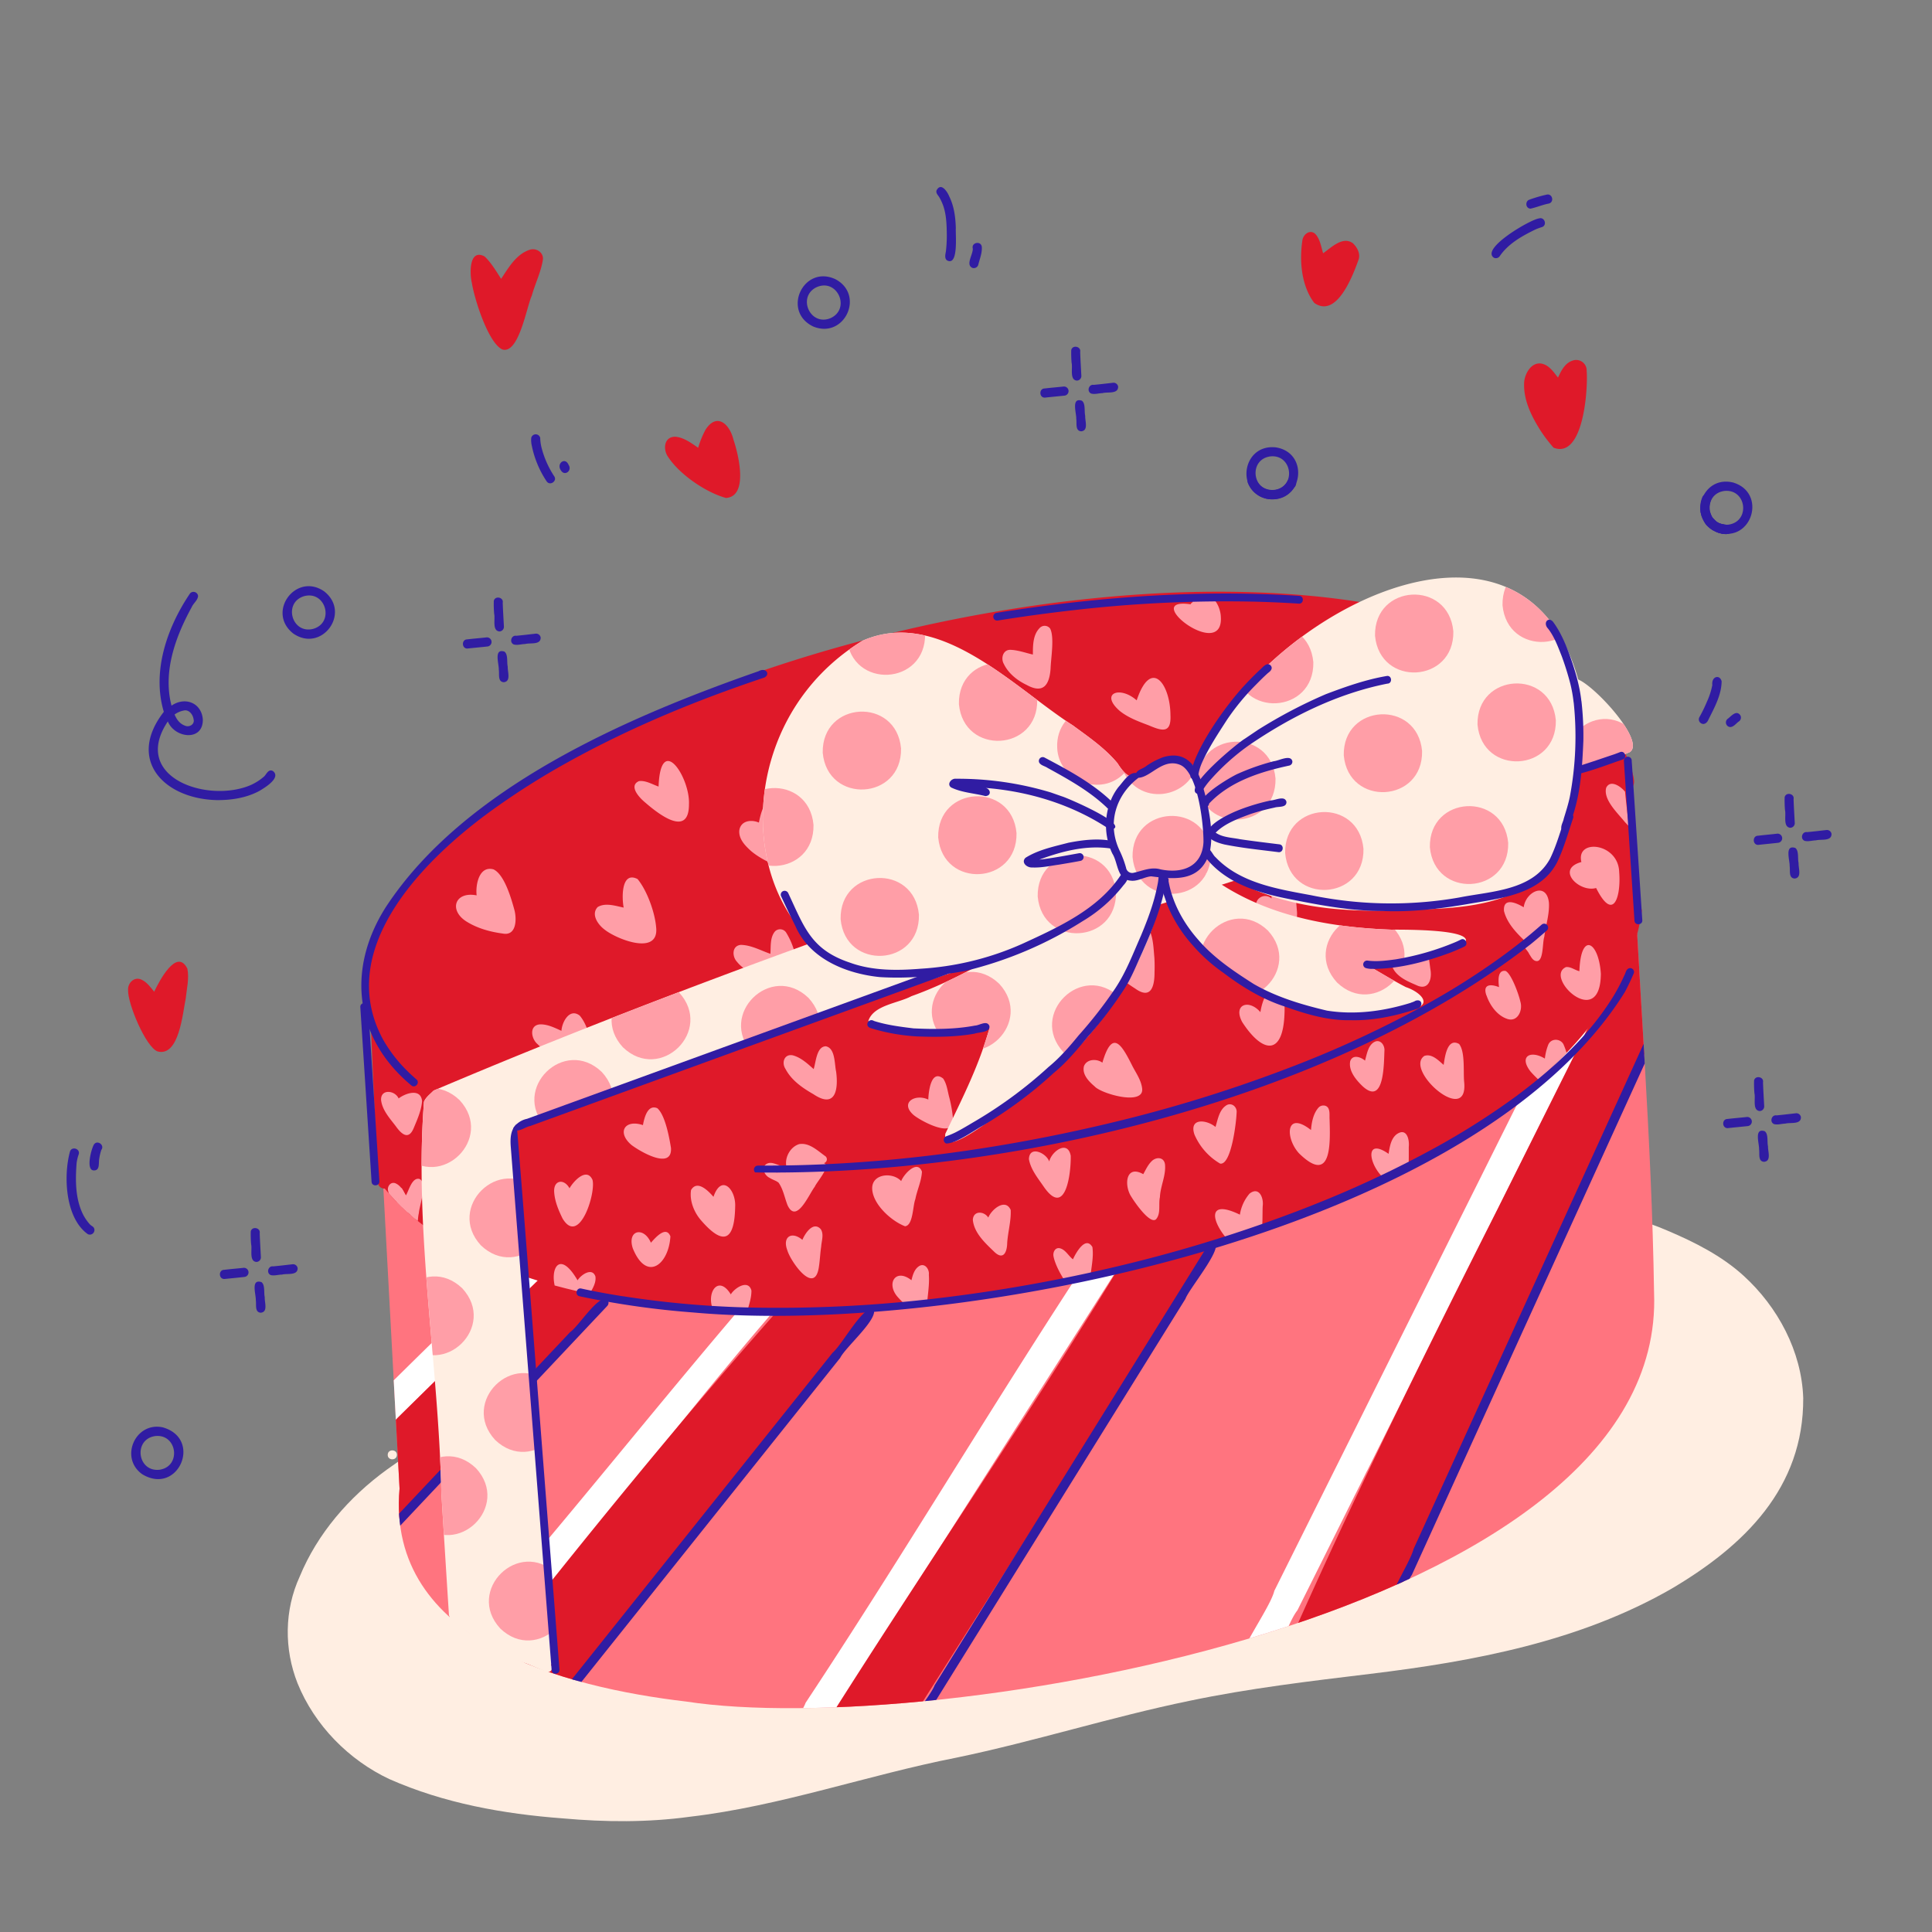 <svg xmlns="http://www.w3.org/2000/svg" viewBox="0 0 1000 1000"><rect x="0" y="0" width="1000" height="1000" fill="#808080" stroke="none"/><defs><clipPath id="a"><path fill="#ff747f" d="M355.17,880.72c-62.52-7.36-155.3-30.83-148.36-110.24L194.18,536.21C144.64,333.35,858,195.7,844.7,431.35c3.55,79.25,10.25,158.41,11.44,237.73C862.72,837.18,482.24,900.29,355.17,880.72Z"/></clipPath><clipPath id="b"><path fill="none" d="M187,951.87c739.33-55,732.75,226.91,710.78-459.42C158.43,547.41,165,265.51,187,951.87Z"/></clipPath><clipPath id="c"><path fill="#df1929" d="M849.79,471.48c-25.11,182.6-539.49,280-650.64,143.73a3.41,3.41,0,0,1-3.62-3.36l-2.82-63.59c-.21-5-.44-10-.66-15a80.78,80.78,0,0,1-2.8-16.62,95.5,95.5,0,0,1,1.3-17.46c0-2.09-.86-4.75,1.11-6.22C247.9,331.49,765.08,219.23,844.13,396c.13,3.53,3.67,9.68,0,11.93q2.1,30.39,4.2,60.79A3.43,3.43,0,0,1,849.79,471.48Z"/></clipPath><clipPath id="d"><path fill="#ffeee2" d="M279.46,862.5c-17.17-2.84-33.15-12.63-45.1-24.9a2,2,0,0,1-2-1.91q-2-31.32-3.91-62.65c-1.44-67.31-14.17-135.89-9-202.75h0c.94-2.39,3.25-4,5-5.82l0,0c192.36-81.8,393.75-143.93,591.37-213.12l-.11,0c7.59,1.29,36.38,32,27.93,37.92-30.38,13.06-61.89,21.51-93.39,31.77C587,471.5,426.81,522.94,267.91,583.52c-6.11,1.67-.53,11.48-1.56,16.55Q276.7,728.84,287,857.64C287.15,861.59,283.25,863.62,279.46,862.5Z"/></clipPath><clipPath id="e"><rect width="648.19" height="476.92" x="202.95" y="372.16" fill="none"/></clipPath><clipPath id="f"><path fill="#ffeee2" d="M819,360.55c2,21.61-4.53,42.91-8.21,64-6.81,38.13-37.5,44.73-71.18,46-28.43,1.47-57.49,2.1-84.62-7.83a83.72,83.72,0,0,1-21.13-10.86c-5.22-4.6-4.62-3.73-9.69.25,27.41,21.2,62.06,27.87,95.94,29.08H720c73.92-.35,26.06,16.71-11.51,18.89,6.45,3.52,12.63,7.51,19.19,10.84,7.83,2.63,14.8,9.65,2.21,11.61l.25,0C678.84,539,622.58,508,602.06,459.69c-9.34,47.78-43,88.3-82.26,115.56-4.88,1.9-32.29,25.49-30.5,11.57,6.81-14.18,13.93-28.29,19.2-43.16a1.34,1.34,0,0,1-.07.18c1.41-4,2.64-8,3.88-12-8,2.94-61.94,6.19-62.81-3.54,2.74-8.09,15.39-9,22.26-12.68,17.24-6.16,33.42-14.89,49.23-24.05C392.57,553,352.35,389,446.52,331.59c39.71-17.29,77.67,23.88,108.78,43.87,8.16,6,16.58,11.73,23.09,19.55,13.82,22.08,14.34-16,40.47,2.15C647.58,319.66,794.62,240.47,819,360.55Z"/></clipPath><clipPath id="g"><rect width="438.46" height="259.07" x="380.15" y="291.72" fill="none"/></clipPath><clipPath id="h"><rect width="714.87" height="195.21" x="132.82" y="336.46" fill="none"/></clipPath></defs><g data-name="Layer 8"><path fill="#ffeee2" d="M933.35,723.61c.26,46.56-30.53,76.46-68.11,98.67-47.5,27.34-102.31,37.62-156.11,44.12-31.23,3.78-62.53,7.47-93.35,13.92-40.58,8.34-80.12,21-120.67,29.42-46.27,9.08-91.05,25.1-138,30.6-21.81,3-43.89,2.82-65.79.85-30.71-2.3-61.53-7.82-89.82-20.35l.2.1C180.48,911,162.8,893,154,871.24c-7-17.7-6.85-37.83,1.11-55.17,9.24-22.42,25.6-41.19,45.1-55.38,17.26-12.49,37.83-25,59.26-27.74,2.78.34,2.58,4.71-.27,4.7-14.46,2.05-27.71,9-40.25,16.11,19.37-6.15,38.57-12.75,57.36-20.53,27.12-9.79,54.39-19.23,82-27.54,104.92-31.49,211.53-59.06,320.38-72.83,34.78-5,69.74-9.35,104.94-9.37,27-.38,54.54,2.69,79.54,13.52,14,5.94,28,13,39.32,23.32C920.2,676.46,932.53,699.45,933.35,723.61Z"/><path fill="#ff747f" d="M355.17,880.72c-62.52-7.36-155.3-30.83-148.36-110.24L194.18,536.21C144.64,333.35,858,195.7,844.7,431.35c3.55,79.25,10.25,158.41,11.44,237.73C862.72,837.18,482.24,900.29,355.17,880.72Z"/><g clip-path="url(#a)"><path fill="#fff" d="M164.27 764.21c-9.42-8.83 14.86-22.6 19.84-30.18 32.85-32.85 66.22-65.19 99.66-97.44q43.67-42.78 88.57-84.26c6.83-7 17.86 3.77 10.79 10.74-67 62.35-132.54 126.26-197.34 190.86C179.92 758.86 172.73 771.41 164.27 764.21zM203 899.09a7.65 7.65 0 01-.49-10.23l-.17.19c107.21-113.64 195-244.73 312.28-349.27 7.86-6.32 24.34-32.49 30.09-12-2.23 9.11-12.52 14.51-18.23 21.67-22.77 22.83-46.23 45-68.83 68-86 84.13-151.48 186.32-235.11 272.39C216.93 894.52 211.09 906.21 203 899.09zM397.34 926.82c-12.64-7.73 16-35.09 19.64-45.46 64.28-97.12 123.57-200.21 190.57-294.73 25.74-.14-10.16 36.06-13.66 46q-23.26 36.4-46.52 72.83Q489.67 795.83 432 886.19C423.68 894.51 409.57 933.71 397.34 926.82zM640.94 878.88c-14.29-6.2 15.87-43.72 18.64-55.46q20.08-40.3 40.22-80.6l-.43.87q33.63-67.53 67.37-135l-.07.13q13.38-26.85 26.8-53.69c-.15.29-.3.58-.44.87L824 494c6.69-8.3 12-38.13 24.88-33.93 14.26 6.31-15.79 43.53-18.57 55.33q-11.82 23.72-23.67 47.42l.44-.87q-13.39 26.87-26.81 53.72c.14-.29.29-.58.44-.87-1.76 3.51-3.5 7-5.26 10.53l.29-.57-.09.18.07-.15q-34.1 68.4-68.25 136.78l0-.08 0 0h0q-3 6.13-6.11 12.25c.08-.17.17-.33.25-.5l-.44.87c.06-.11.11-.21.16-.32q-14.88 29.88-29.8 59.72C664.09 842.73 653.85 884 640.94 878.88z"/><path fill="#df1929" d="M424.66 539.87c-.91 17.85-20.33 28.06-30 41.68l-51.62 56.67L189.68 806.58c-13.63 11.71-28.87 40.21-46.42 42.08-10.86.69-20.91-8.47-21.18-19.38.86-17.75 20.13-27.9 29.73-41.41 16.74-19.49 36.52-35.4 54.16-54.18 58.52-57.43 117-114.89 177.16-170.62 6.94-6.83-3.84-17.84-10.79-10.74-12.8 12.43-26.33 24.08-39.18 36.47l56.24-61.74C400.78 513.73 424.48 522.34 424.66 539.87zM559.42 537.31c-3.1 21.29-25.37 35.4-36.53 53.18l-62.08 76.68q-95.6 118.14-191.25 236.24c-12.65 12-20 34.45-38.73 37-14 1-25.24-14.28-19.93-27.34C314 780.3 419.71 648.54 542.47 533.11c7-6.78-3.89-17.94-10.79-10.75-10.2 10.78-20.83 21.14-31.36 31.59 10.29-10.93 17.58-25.7 30.09-34.08C542.94 513.46 559.21 523.24 559.42 537.31zM696.84 525.71a20.43 20.43 0 01-3.49 15.14L413 982.59C397.31 1004 364.73 981.1 379.91 959c7.36-9.51 12.71-24.17 21.27-31.18a7.71 7.71 0 006.57-3.77C475.9 812.92 553.23 704.92 616.91 592c-3.65-8.16 9.4-18 12.72-26.4 13.64-16.17 23.64-50.47 43.82-56.53C684.16 507.06 695.24 514.91 696.84 525.71zM887.73 452.71c3.63 11.27-4.85 21.23-8.64 31.32.15-.34.3-.67.46-1q-59.64 130.69-119.3 261.4l.73-1.6q-4.4 9.61-8.78 19.24l0-.09L701.4 873.38l1.08-2.37q-2.19 4.77-4.36 9.56l1.08-2.38c-5.08 21.52-32.91 27.68-41.27 5.21-3.74-12.44 6.21-23.46 10.17-34.67L667 851.11c33.83-76.54 70.87-151.52 108.6-226.19l-.2.39q27.44-55 54.86-109.93c2.42-11.45 36.83-54.18 15.48-55.92C851.12 437.19 878.15 429.06 887.73 452.71z"/><path fill="#301ca3" d="M468.06 902.14c-3.77-4.54 13.43-23.56 15.72-29.91L623.06 648c1.44-1.9 2.49-6 5.53-4.54 4.57 2.48-13.33 23.9-15 28.81q-26.14 42.06-52.28 84.14-45 72.42-90 144.84A2.4 2.4 0 01468.06 902.14zM267.15 909.12c-3-4.92 14.28-19.54 17.13-25.24l72.64-91 74-92.68c5.08-4.24 15.8-24.62 21.17-22.71 3 4.91-14.37 19.65-17.21 25.35q-37 46.33-74 92.66l-72.66 91C283 890.86 272.76 910.82 267.15 909.12zM176.54 818.69c-2.66-4.58 11.87-14.28 14.53-18.81l59-62.59 45-47.76c4.5-3.06 14.71-19.72 19.22-16.89a2.4 2.4 0 010 3.35l-73.66 78.17-44.2 46.91C191.93 804.16 181 821.6 176.54 818.69zM717.66 838.37c-4.34-4.51 12.22-29.12 14-36.62q59.46-130.47 118.87-261c1.07-2.77 5.63-1.11 4.4 1.77q-46.6 102.27-93.17 204.54l-31 68.15C727.13 820.12 723.09 838.7 717.66 838.37z"/></g><path fill="#df1929" d="M849.79,471.48c-25.11,182.6-539.49,280-650.64,143.73a3.41,3.41,0,0,1-3.62-3.36l-2.82-63.59c-.21-5-.44-10-.66-15a80.78,80.78,0,0,1-2.8-16.62,95.5,95.5,0,0,1,1.3-17.46c0-2.09-.86-4.75,1.11-6.22C247.9,331.49,765.08,219.23,844.13,396c.13,3.53,3.67,9.68,0,11.93q2.1,30.39,4.2,60.79A3.43,3.43,0,0,1,849.79,471.48Z"/><g clip-path="url(#c)"><path fill="#ff9ea7" d="M266.26 471c1.26 4.74 1.07 13.51-5.93 12.22-6.45-.86-12.92-2.61-18.49-6-9.75-5.8-6.61-16 4.87-13.78-.64-5.46 1.27-15.52 8.74-13.45C261.13 452.7 264.65 465.14 266.26 471zM356.61 416.24c.05 17.73-16.14 4.82-22.9-1.07-2.82-2.34-8.46-8.41-3-10.86 3.5-.48 6.93 1.69 10.17 2.81C341.91 379 357.2 402.36 356.61 416.24zM453.92 379.57c.23 7.9-4 9.27-10.36 5.6-5.67-2.67-12-5.57-15.3-11.19-3.4-7.8 6.81-7.9 11-4.07-1.44-4.83 3.95-14.83 9.87-12.5C453.48 360.18 453.54 374.41 453.92 379.57zM543.56 325.36c2.29 4.58.38 15.27.22 20.74-.61 8.45-3.79 13.16-12.38 8.42-4.87-2.31-9.45-5.94-11.83-10.88-1.68-2.95-.41-7.43 3.48-7.29s7.73 1.57 11.57 2.44c0-4.66 0-10.17 3.48-13.7A3.53 3.53 0 01543.56 325.36zM631.8 318.06c3 25.89-42.7-9.25-15.57-5.28a2.64 2.64 0 011.09-1.08c-.27-2 2.2-2.67 3.7-3.25C627.23 306.2 631.11 312.76 631.8 318.06zM605.82 370.11c.49 9.74-4.42 8.23-11.28 5.31-5.17-1.95-10.48-3.88-14.85-7.35-10.68-9.18-.06-13.34 8.65-5.57C595.81 340.16 605.74 354.14 605.82 370.11zM696.92 344c1.09 6.51-2.2 12.95-9.17 8.06-5.24-3-10.79-5.78-14.84-10.34-8-8.92.24-14.56 9.07-9C689 316.08 696.19 335.64 696.92 344zM512.74 391.57c4.88 32.4-14.6 17.73-27.36 3-4.9-9.77 2.92-12.65 10-5.92 7.19-20.8 16.5-18.08 17.35 3.07zM411.09 441.13c.48 4.69-.67 11.7-6.9 8.06-5.34-2.37-10.79-4.83-15.32-8.59-3.08-2.75-6.58-6.27-6.21-10.74.71-5.09 6.12-5.82 10.15-4.09C398.09 397.73 411.49 429.07 411.09 441.13zM339.62 480c1.55 14.85-20.26 6.21-26.55 1.26-3.44-2.51-7.33-7.86-3.75-11.75 4-2.44 9.24-.61 13.49.26-1-5-1.29-19.11 7.19-14.77C334.9 460.89 339 472.28 339.62 480zM307.47 544.62c2.25 9.59-3.62 8.77-10.46 6.15-6.75-2.27-13.68-5.14-18.75-10.3-3.39-2.82-4.52-9.84 1.27-10.26 3.92-.1 7.58 1.78 11.07 3.34.29-4.6 4.23-11.95 9.47-7.87C304.39 530.8 305.54 538.32 307.47 544.62zM412.47 499.84c-.25 16.59-25.14 5.52-30.93-1.93-2.71-2.76-2.77-8.47 1.94-8.84 5.33.09 10.29 2.92 15.27 4.63.29-3.89-.27-8.5 2.43-11.66a3.75 3.75 0 015.67.55A38.14 38.14 0 01412.47 499.84zM493.54 459.63c4 35.59-39.71-3.74-24.34-6.87 4 0 7.61 2.41 10.69 4.8C480.6 429.51 492.08 437.55 493.54 459.63zM596.25 429.56c1.68 24.66-18.45 4.6-24.51-4.92-2.1-2.69-4.53-9 .69-9.56 3.23.26 5.82 2.74 8.59 4.21.72-4.35.89-9.47 4.25-12.72 3.9-3 7 .52 7.52 4.5h0a138.36 138.36 0 013.4 17.94s0-.08 0-.12C596.19 429.11 596.23 429.34 596.25 429.56zM686.67 402.63c4.53 30.23-54.33-31.73-11.65-12.77-.14-3.5-1.27-18.63 5.52-14.15 2 3.13 2.09 7.09 3.08 10.59C684.8 391.71 686 397.13 686.67 402.63zM771 354.81c.69 10.78-.63 38.8-15.37 19.3-3.38-4.37-7.75-8.46-9.46-13.82.32-8.6 10.27 2 12.69 4.34.92-5.63 1.61-11.4 3.59-16.77.85-2.88 4.53-5.94 7-2.87C771.37 347.82 770.71 351.57 771 354.81zM347.3 594.17c.69 11.65-15.94 1.87-20.37-1.47-7.74-6.46-3.71-13.52 5.85-10.35.69-3.62 2.35-10.88 7.43-8.75C344.3 577.07 346.42 588.77 347.3 594.17zM432.78 554.68c1.24 9.37-.39 19.27-11.68 11.72-5.7-3.27-11.44-7.18-14.55-13.16-2.13-3.23-.57-7.9 3.82-7 4.2 1.13 7.6 4.29 10.78 7.12 1.18-3.54 1.47-11.7 6.29-11.81C432.4 542.52 431.89 550.72 432.78 554.68zM527.18 526.69c2.93 24.21-39.34-9.55-24.08-13 4.55.25 7.9 4.1 11.77 5.89.36-3.7 2.44-16.29 8.19-11.6C525.53 513.8 526.22 520.44 527.18 526.69zM597.51 495.76c.15 2.53.16 5.07.07 7.61v.11c0 7.19-1.91 14-10 8.2-5.82-3.68-11.36-8.14-15.22-13.92-2.53-3.33-4.45-9.93 1.19-11.13 5-.9 9.34 3 13 5.9.94-4 .58-10.26 5-12.18a3.58 3.58 0 013.83 2.07C597 486.62 597.09 491.3 597.51 495.76zM671.32 471.94c.42 5.44-2.4 12.19-8.76 8.37-4.5-2.16-9.35-4.7-11.81-9.27a4.81 4.81 0 017.39-6c-.07-4.36 1.93-13.58 8-10.15C670.82 458.93 670.78 466.24 671.32 471.94zM743.74 450.89c1.29 22.87-29.29-6.41-19.65-9.85 2.59-.47 4.68 1.83 6.43 3.42C737.44 427.29 743.68 438.76 743.74 450.89zM811 425.53c.48 18.49-19.72 8.87-24.61-1.46s6.24-9 12.35-5.66l-.17-.07a2.38 2.38 0 01.82.61C805.82 403.35 810.76 415.56 811 425.53zM841 425.45c-3.58-4.5-11.31-11.58-9.63-17.74 2.22-4.43 7.65-.56 9.75 2.08.59 6 1.28 12 2.11 18.06C842.51 427.06 841.77 426.25 841 425.45zM427.34 598.55a2.05 2.05 0 01-.88 3.47c3.83 1.53-3.74 9.76-4.75 12.25-2.92 3.71-9.43 19.56-14.08 9.54-1.52-3.87-2.21-8.21-4.63-11.65-1.34-1.11-3.13-1.51-4.58-2.48-2.7-1.2-4.69-5.4-1.59-7.28 2.91-1.57 5.84 1.12 8.72 1.21H407c-.88-4.6 2.08-10 6.63-11.41C418.91 591.25 423.35 595.75 427.34 598.55zm-25 8.58l0-.09-.68-.26zM493.35 579.84c.24 9.65-16.91.26-20.46-2.7-7.36-6.44.87-11.21 7.59-8 .13-4.07 1.42-15.9 7.72-10.86 2 3 2.28 6.75 3.25 10.13A71.44 71.44 0 01493.35 579.84zM591.17 563.37c1.15 9.18-21.3 2.73-24.59-1.06-3-2.53-6.59-6.2-5.53-10.44 1.42-3.77 6.65-4 9.54-1.83 5.15-17.59 9.92-9.54 15.6 1.86C588.12 555.57 590.67 559.16 591.17 563.37zM664.86 524.53c-.72 22.12-11.3 20.82-21.9 4.48-4.92-9.21 3.56-12 9.42-5.12C655 507.47 665.75 506.51 664.86 524.53zM740.48 502.37c.69 5.15-1.5 10.48-7.47 7.49-4.07-1.75-8.45-3.6-11.16-7.26-4-5.62 1.07-10.33 6.87-7.33.67-3.36 2.53-9.32 7-8.21C739.25 488.6 739.84 498.69 740.48 502.37zM801.73 467.38c.3 5.94-1.68 11.67-2.41 17.52-1 2.82-.32 12.61-3.84 12.56-2.08 0-3-2.26-4-3.72-.87-2.15-4.57-4.64-2.52-7-4.42-4.21-9-9.16-10.5-15.22-.53-7.28 6.51-4.17 10.21-1.91C789.71 461.39 800.67 456.22 801.73 467.38zM838.09 451.42c1 12.14-2.79 26.45-11.94 8.21-8.67 2.51-21.2-9.74-7.62-13.45C815.52 433.87 837.7 436.2 838.09 451.42zM306.67 610.68c1.88 6.81-6.84 34.48-15.5 20-2.08-4.26-4-8.79-4.32-13.56-.5-6.25 5-7.34 7.93-2.07C296.91 611.3 303.65 604.05 306.67 610.68zM308.19 660.71c.53 3.9-2.25 7.34-3.89 10.66-1.55 2-3.56 9.49-6.71 5.4-2.16 3.82-5.28-1.47-6.74-3.33-8.53-10.78-3.36-30.46 8.1-10.74C300.68 659.84 306.53 655.82 308.19 660.71zM347 639.93c-.83 14.65-12.32 23.84-19.47 6.19-3.06-9.43 5.67-11.49 9.38-2.89C339.16 640.7 344.77 634.18 347 639.93zM380.52 624.59c-.3 17.28-5.83 20.78-17.7 7-3.61-4.15-6-10.15-5.13-15.64 3.21-5.45 9 .5 11.6 3.53C373.42 607.35 381 615.76 380.52 624.59zM388.94 668c.05 4.46-1.8 8.77-2.82 13.07-4.32 19.46-13.77 7-17.55-4.58-2.5-8.41 3.64-16.39 9.69-6.52C380.28 666.59 387.37 662 388.94 668zM424.84 636.23c1.71 2.66.4 6 .21 8.94-.56 3.75-.67 7.56-1.31 11.29-2.44 13.79-14.61-3.69-16.22-9.32-2.66-6.92 2.22-10.09 7.8-5.39C416.73 638.3 421 631.94 424.84 636.23zM477.2 606.44c-.24 4.89-2.5 9.48-3.43 14.27-1.35 3.42-1.1 13.57-5.32 14-7-2.65-16.59-11.23-17-19.25s10.59-9 15-4.12C467.7 607.87 474.83 600 477.2 606.44zM480.77 659.83c.4 5.52-.75 11-1 16.46.4 2.23 1.21 6.56-2.41 5.93a64.18 64.18 0 01-12.81-11c-6-7-.89-15 7.22-8.57.62-2.57 1.44-5.52 3.69-7.13C478.51 653.3 481.15 656.86 480.77 659.83zM523.14 626.29c.26 5.69-1.46 11.4-1.82 17.1-.09 5-2.15 9.1-6.87 4.37-4.62-4.44-10.33-9.71-10.91-16.43.3-4.85 5.82-4.5 8-1.12C513.19 626 520.4 620 523.14 626.29zM554.21 598.23c.2 9-2.65 32.53-14.05 15.88-3-4.37-6.69-8.83-7.59-14.16.25-7.22 9-3.2 10.51 1.24C544.31 595.89 552.68 589.89 554.21 598.23zM565.42 645.47c.78 5.33-.71 10.85-1.06 16.2-2 21.54-17.76-2.94-19.1-11.62-.28-1.93.85-4.33 3.1-4 3.1.6 4.61 4 7 5.77C556.85 648.5 561.89 639.47 565.42 645.47zM217.09 610.21c4.43 2.08 0 13.68-.3 17.73-.79 3.27-.21 7.2-2.14 10-2.44 2.1-4.28-1.28-5.34-3.14-3.33-5.68-6.94-11.44-8.31-18-1-2.65 1.43-5.72 4.18-4.08 2.4 1.22 3.59 3.85 4.94 6C211.63 616.25 213.23 609.29 217.09 610.21zm-2.78 9.15c-.59 1.35-1.12 2.72-1.57 4.11l.58 1C213.66 622.79 214 621.08 214.31 619.36zM212.85 627a2 2 0 01-2.11.32 2 2 0 01-1.1 0q1.23 2.25 2.54 4.44C212.39 630.17 212.58 628.57 212.85 627zm-4.65-2.36c0-.22.09-.45.15-.67-.72-1.27-1.43-2.55-2.18-3.81A39.17 39.17 0 00208.2 624.62zM218.46 570c-.4 4.88-2.51 9.56-4.37 14-2.65 6.29-6.33 3-9.17-1-3.1-4.09-7-8.24-7.66-13.52-.39-6 7.17-5.2 9.07-.93C209.94 565.76 217.92 563.13 218.46 570z"/><path fill="#ff9ea7" d="M213.2 636.45c-.82-1-1.35-2.23-2.09-3.29-2.66-.88-3-4.5-4.49-6.62-.82-1.6-2.51-4.14-.13-5.23a23.93 23.93 0 01-1.8-4.4 2.07 2.07 0 013.33-1.8c1.58 2.4 2.38 5.44 3.76 8 .52-2.16 1.85-5.88 4.45-3.28 1.14 2.18-1.61 6.68-1.84 9.3.61 2.2 2.69 4.38 2.13 6.71A2 2 0 01213.2 636.45zM603 602.66c.59 5.76-2.39 11.26-2.63 17-.82 3.68.61 8.43-2 11.42-3.09 2.87-11.21-9-12.69-11.48-4-5.82-3.13-17.05 6.07-11.85 1.29-2.28 2.37-4.78 4.27-6.63C598.33 598.69 602.46 598.76 603 602.66zM640.06 576c-.11 4.39-2.7 27.28-8.53 26.27a32.09 32.09 0 01-13.31-15.1c-2.85-8.63 6.3-7.74 10.92-3.86 1.23-4 2-9.3 6.09-11.46C638 570.73 640.44 573.29 640.06 576zM653.58 624.23c-.35 5.53.87 24.4-6 25.48-14.07-2.94-30.8-33.11-5.81-21a21.63 21.63 0 015-10.9C651.64 614 654.15 619.89 653.58 624.23zM688.18 579.14c.4 12.7 1.19 34.52-15.88 17.75-7.22-8-6.84-22.29 6.26-12 .35-4 1.15-8.42 3.85-11.53 1.33-1.55 4.09-1.63 5.14.27C688.4 575.32 688.09 577.31 688.18 579.14zM716.6 543.47c-.34 6.75.08 29.44-11.49 18.6-3.32-3.23-7.2-7.87-6.24-12.8 1.23-3.64 5.48-2.18 7.66-.29 1-3.52 1.71-8.7 5.66-10C714.84 538.33 716.61 541.11 716.6 543.47zM729.18 593.7c0 6.49.18 13.1-1.33 19.47-1.35 5-6.27.46-8.68-1.18-10.28-5.88-14.27-24.46-.44-14.77.57-3.54 1.14-7.6 4-10C727.93 583.37 729.62 589.48 729.18 593.7zM757.83 559.83c2.5 23.6-31.24-5.94-20.6-13.29 3.9-1.33 7.31 2.34 10 4.65.63-4.05 1.83-14.27 8-10.83C758.42 544.35 757.35 554.58 757.83 559.83zM786.93 518.42c1.4 4.36-1.32 10.73-6.67 9s-9.13-7.09-10.89-12.32l0 .13c-2.08-5.88 2.21-6 6.52-4.29-.33-2.82-1-9.05 3.4-8.38C782.36 504.07 786.18 514.91 786.93 518.42zM813.41 562c.35 14.53-17.63-3.25-21.23-7.41-6.13-7.92.07-11.15 7.44-6.67a27.62 27.62 0 011.74-7.14c1.38-3.38 6.07-3.4 7.84-.35C812.2 547.06 812.69 554.76 813.41 562zM828.6 504c-.21 29.93-29.83 1.68-18-3.46 2.48-.21 4.56 1.59 6.89 2.15C818.2 481.92 827.53 487.29 828.6 504z"/></g><path fill="#ffeee2" d="M279.46,862.5c-17.17-2.84-33.15-12.63-45.1-24.9a2,2,0,0,1-2-1.91q-2-31.32-3.91-62.65c-1.44-67.31-14.17-135.89-9-202.75h0c.94-2.39,3.25-4,5-5.82l0,0c192.36-81.8,393.75-143.93,591.37-213.12l-.11,0c7.59,1.29,36.38,32,27.93,37.92-30.38,13.06-61.89,21.51-93.39,31.77C587,471.5,426.81,522.94,267.91,583.52c-6.11,1.67-.53,11.48-1.56,16.55Q276.7,728.84,287,857.64C287.15,861.59,283.25,863.62,279.46,862.5Z"/><g clip-path="url(#d)"><g clip-path="url(#e)"><path fill="#ff9ea7" d="M418.45 516.48c18.2 19.73-9.62 47-29 28.44C371.28 525.19 399.1 497.93 418.45 516.48zM351.44 513.66c18.2 19.73-9.62 47-29 28.44C304.27 522.37 332.09 495.11 351.44 513.66zM311.48 554.85c18.2 19.73-9.62 47-29 28.44C264.31 563.56 292.13 536.3 311.48 554.85zM237.9 569.44c18.2 19.73-9.62 47-29 28.44C190.73 578.15 218.55 550.89 237.9 569.44zM277.91 616.16c18.2 19.73-9.62 47-29 28.44C230.74 624.87 258.56 597.61 277.91 616.16zM239.28 666.84c18.2 19.73-9.62 47-29 28.44C192.11 675.55 219.93 648.29 239.28 666.84zM285.28 716.87c18.2 19.74-9.62 47-29 28.44C238.11 725.58 265.93 698.32 285.28 716.87zM246.37 759.94c18.2 19.73-9.62 47-29 28.44C199.2 768.65 227 741.39 246.37 759.94zM287.94 814.48c18.2 19.73-9.62 47-29 28.44C240.77 823.19 268.59 795.93 287.94 814.48zM845.15 378.32c18.2 19.74-9.62 47-29 28.45C798 387 825.8 359.78 845.15 378.32z"/></g></g><path fill="#ffeee2" d="M221.51 566.19h0a1.74 1.74 0 00.11-.18c0 .08-.09.16-.14.24zM283.3 865.5c-11-4.43-22.27-9.32-32.58-15.49-4.83-3.31-14.8-7.83-17.2-13-2.77-1.83.15-6 2.76-3.91 1.31 1.61 3.63 2.58 4.25 4.63 8.94 6.94 19.18 12 29.32 16.92a94.37 94.37 0 0013.3 5.47C286.06 860.88 287 865.31 283.3 865.5z"/><path fill="#ffeee2" d="M234.44 840.34a3.27 3.27 0 01-1.37-1.57l.06.14c-1.87-2.83 2.77-5.5 4.14-2.36C239.48 838.38 236.82 842 234.44 840.34zM200.7 752.92c.11-3.07 4.91-2.85 4.73.22S200.52 756 200.7 752.92zM819 360.55c2 21.61-4.53 42.91-8.21 64-6.81 38.13-37.5 44.73-71.18 46-28.43 1.47-57.49 2.1-84.62-7.83a83.72 83.72 0 01-21.13-10.86c-5.22-4.6-4.62-3.73-9.69.25 27.41 21.2 62.06 27.87 95.94 29.08H720c73.92-.35 26.06 16.71-11.51 18.89 6.45 3.52 12.63 7.51 19.19 10.84 7.83 2.63 14.8 9.65 2.21 11.61l.25 0C678.84 539 622.58 508 602.06 459.69c-9.34 47.78-43 88.3-82.26 115.56-4.88 1.9-32.29 25.49-30.5 11.57 6.81-14.18 13.93-28.29 19.2-43.16a1.34 1.34 0 01-.07.18c1.41-4 2.64-8 3.88-12-8 2.94-61.94 6.19-62.81-3.54 2.74-8.09 15.39-9 22.26-12.68 17.24-6.16 33.42-14.89 49.23-24.05C392.57 553 352.35 389 446.52 331.59c39.71-17.29 77.67 23.88 108.78 43.87 8.16 6 16.58 11.73 23.09 19.55 13.82 22.08 14.34-16 40.47 2.15C647.58 319.66 794.62 240.47 819 360.55z"/><g clip-path="url(#f)"><g clip-path="url(#g)"><path fill="#ff9ea7" d="M421.07 426.93c.51 26.9-38.08 29-40.54 2.24C380 402.27 418.62 400.16 421.07 426.93zM475.64 473.48c.51 26.91-38.08 29-40.54 2.25C434.59 448.82 473.18 446.71 475.64 473.48zM466.38 387.37c.51 26.91-38.08 29-40.54 2.24C425.33 362.71 463.92 360.6 466.38 387.37zM478.83 328c.5 26.9-38.08 29-40.54 2.24C437.78 303.33 476.37 301.22 478.83 328zM536.87 362.17c.5 26.91-38.09 29-40.54 2.25C495.82 337.51 534.4 335.4 536.87 362.17zM526.15 431.19c.51 26.9-38.08 29-40.54 2.24C485.1 406.53 523.69 404.42 526.15 431.19zM620.12 389.68c1 21.71-28 29.69-38.24 10.54-12 12.49-34 4.07-34.68-13.18-1-21.7 28-29.7 38.25-10.54C597.42 364 619.43 372.43 620.12 389.68zM577.65 461.77c.51 26.91-38.08 29-40.54 2.25C536.6 437.11 575.19 435 577.65 461.77zM626.75 441.36c.51 26.91-38.08 29-40.54 2.24C585.71 416.7 624.3 414.59 626.75 441.36zM579.43 516.18c18.19 19.74-9.62 47-29 28.45C532.26 524.89 560.07 497.64 579.43 516.18zM517.21 509.21c18.19 19.74-9.62 47-29 28.45C470 517.92 497.86 490.67 517.21 509.21zM656.25 481.64c18.2 19.74-9.62 47-29 28.45C609.08 490.35 636.9 463.1 656.25 481.64zM721.05 480.1c18.2 19.73-9.62 47-29 28.44C673.88 488.81 701.7 461.55 721.05 480.1zM705.73 439.35c.51 26.91-38.08 29-40.54 2.24C664.68 414.69 703.27 412.58 705.73 439.35z"/><path fill="#ff9ea7" d="M660.21 402.94c.51 26.91-38.08 29-40.54 2.25C619.16 378.28 657.75 376.17 660.21 402.94zM679.78 342.75c.5 26.91-38.08 29-40.54 2.25C638.73 318.09 677.32 316 679.78 342.75zM736.07 388.74c.5 26.9-38.08 29-40.54 2.24C695 364.08 733.61 362 736.07 388.74zM752.25 326.8c.5 26.9-38.08 29-40.54 2.24C711.2 302.14 749.79 300 752.25 326.8zM818.24 311c.5 26.9-38.09 29-40.54 2.24C777.19 286.29 815.78 284.18 818.24 311zM805.3 372.8c.51 26.91-38.08 29-40.54 2.25C764.25 348.14 802.84 346 805.3 372.8zM780.64 436.29c.51 26.9-38.08 29-40.54 2.24C739.6 411.63 778.19 409.52 780.64 436.29z"/></g></g><path fill="#301ca3" d="M586.52,451.8c4.73-1,9.27-3.27,14.21-1.81,11.13,2.3,21.46-1.31,22.18-14,.15-9.2-2.88-36.39-12.14-40.12-8.94-3.58-15.06,6.42-21.49,6.71-12,9.14-16.4,24.08-9.6,38.05a52.51,52.51,0,0,1,3.18,8.57A3.18,3.18,0,0,0,586.52,451.8Zm-1.59,4c-6.91-.83-6.17-9.29-9.19-14-5.19-10.81-4.27-24.78,3.12-34.37,2.34-2.49,5.41-7.83,9.22-7.32,1-1.92,3.78-2.27,5.37-3.72a38.78,38.78,0,0,1,8.67-4.49c12.06-3.59,17.56,4.93,20.49,15.24,2.95,9.9,6.18,25.26,3.15,35.21l0-.08c-4.92,14.1-17.72,12.93-29.91,11.32C592.15,453.9,588.77,456.43,584.93,455.78Z"/><path fill="#301ca3" d="M623.4 417.8c-8-3.19 14.45-16.21 17.67-17.46A116.32 116.32 0 01659.33 394c2.55-.21 8.74-3.67 9.59 0a2.06 2.06 0 01-1.74 2.29c-14.95 3.23-30.59 8.2-41.34 19.62A2.07 2.07 0 01623.4 417.8zM619.46 410.76c-6.82-3.27 21.08-26.15 24.78-28.35l-.21.15 7.29-4.92-.21.14a254.08 254.08 0 0135.18-18.49c10.29-3.9 20.87-7.62 31.74-9.44 2.57-.07 2.66 4 .05 4h0c-25.86 5.13-50 17.1-71.63 31.9l0 0h0l0 0A116.58 116.58 0 00626 404.26a38.73 38.73 0 00-3.67 5.05A2.13 2.13 0 01619.46 410.76zM715.54 471.54c-15.7 0-31.15-2.79-46.48-5.86-16-3-33.26-7.77-44.09-20.7-1.44-1.59-4-4.86-.54-5.75 2.41 0 3.12 3.12 4.76 4.49 12.79 13.4 32 16.4 49.46 19.65a204.26 204.26 0 0076.71 1.16c16.44-3.27 38-3.49 47-20.18v0c3.4-7.05 5.45-14.67 8-22.06.68-2.53 4.64-1.45 3.91 1.08-2.47 7.31-4.56 14.8-7.77 21.83l.05-.11-.12.24.06-.12c-8.26 17.89-30.09 19.75-47.24 22.8C744.76 470.49 730.19 472.14 715.54 471.54zM616.15 401.42c2-13.66 18.35-36.22 27.87-46.55q3.83-4.12 7.91-8c1.6-1.27 3.81-4.59 5.87-2.31 1.16 1.52-.25 2.9-1.47 3.77-2.24 2-4.37 4.15-6.48 6.3A121.78 121.78 0 00634.8 373l.15-.22c-4.52 7-9.15 14-12.61 21.57a26 26 0 00-2.13 7.05C620.24 404 616.13 404.05 616.15 401.42zM455.37 505.74c-17.4-1.77-36.26-9.4-43.66-26.38q-3.81-7.68-7.42-15.48a2 2 0 011.08-2.66A2.06 2.06 0 01408 462.3c8.28 17.6 11.77 29.21 31.83 35.93 11.81 4.32 24.5 4.16 36.86 3.17a150.87 150.87 0 0052.71-13c18.58-8.55 39-17.79 50.63-35.34l0 .08c1.51-3 6.88-.81 1.48 5.07a75.93 75.93 0 01-21.13 18.58 202 202 0 01-61 25.82C484.92 505.19 470.06 506.64 455.37 505.74zM574.63 429.48c-19.29-13-42.17-20-65.33-21.71 3.41-.13 4.31 4.15.71 4.27-5.84-1.48-12.26-1.8-17.68-4.44-2.44-1.68.08-4.85 2.49-4.52l-.28 0a166.64 166.64 0 0149.31 7.08l-.14-.05 6.21 2.17-.17-.06C552.2 412.9 587 427.74 574.63 429.48zM534.27 449c-2.7.19-5.92-2.55-3.48-5 6.6-4.18 14.71-5.82 22.22-7.8 7.73-1.51 15.94-2.49 23.7-.69 2.63 1.34.59 4.92-2 3.65-12.52-1.83-25.1 1.47-36.78 5.79 6.93-.78 13.8-2.11 20.66-3.34a2 2 0 01.55 4c-3.69.71-7.39 1.32-11.09 1.94C543.49 448.18 538.91 449.23 534.27 449zM572.81 417.92c-8.89-8.49-19.89-14.58-30.61-20.47-1.38-.95-3.43-1.22-4.3-2.73a2 2 0 012.66-2.66C553 398.63 565.9 405.52 576 415.43 577.64 417.49 574.42 420 572.81 417.92z"/><path fill="#301ca3" d="M661.68 441.07c-9.37-1.19-18.81-2.12-28.07-4l.26.06c-19.76-4.76-1.45-14.42 7.69-18a107.44 107.44 0 0116.3-4.84c2.4-.08 7.13-2.67 8 .73.13 3.17-4.14 2.3-6.19 3a119.7 119.7 0 00-12.36 3.3l.25-.09c-6.38 2.39-13.48 4.86-18.33 9.75 3.56 2.52 8.43 2.54 12.62 3.4 6.78 1 13.58 1.81 20.37 2.65C664.83 437.37 664.29 441.45 661.68 441.07zM489.77 591.88a2 2 0 010-3.74 45.56 45.56 0 004.62-1.94c3.09-1.56 6.06-3.34 9-5.09a226.15 226.15 0 0039.31-28.82l-.06.05c.14-.11.26-.24.4-.35l-.07.07c5.77-4.76 10.64-10.41 15.36-16.19a225 225 0 0018.94-24.33c5.63-8.46 9.22-18.05 13.32-27.31 3.46-8.32 6.68-16.78 8.41-25.66a30.3 30.3 0 00.65-4.34c.72-3.69 5.21-2.14 3.86 2.16-2.07 12.86-7.16 25-12.37 36.81-2.87 6.19-5.35 12.59-9 18.36A202.88 202.88 0 01563 536.69c-5.45 6.57-10.89 13.18-17.53 18.61l0 0a217.23 217.23 0 01-36.61 27.24C504 585.22 495 591.85 489.77 591.88zM474.78 536.46A100.74 100.74 0 01450.17 532l.13 0c-2.93-1.24-.62-5.24 2.06-3.56 6.62 2.12 13.59 3 20.47 3.84 10.61.51 21.36.53 31.83-1.44 2.35-.1 6.19-2.94 7.45.18.66 3.43-5.47 3.16-7.69 4C494.65 536.77 484.66 536.82 474.78 536.46z"/><path fill="#301ca3" d="M698.93 528.05c-11.7.25-23.07-3.2-34-7.09-11.56-3.75-22-10.08-31.62-17.38a86.81 86.81 0 01-16.27-14.65l.18.21a72.29 72.29 0 01-13.29-21.38c-1.19-4.08-3.31-8.38-3-12.67a2 2 0 013.9.92c2 11.45 7.85 21.94 15.51 30.57l-.18-.21c8 9.38 18.43 16.36 28.78 22.95 11.71 6.77 24.81 10.67 37.89 13.77 14.6 2.34 29.56.29 43.58-4.1l-.16 0 .25-.08h0a10.35 10.35 0 002.22-.94c3.69-1.19 4.08 3.49.47 4.29C722.16 525.94 710.56 528.38 698.93 528.05zM710.48 501.5a11.67 11.67 0 01-3.59-.44 2 2 0 011-3.85c4.79.63 9.66 0 14.43-.64a136.92 136.92 0 0031.17-9h0c.89-.38 1.76-.8 2.62-1.24 2.32-1.19 4.19 2.46 1.82 3.63s-4.68 2.11-7.07 3.07C738 497.8 724.3 501.51 710.48 501.5zM809.39 430.21c-2.72-1.26-.31-4.43 0-6.46 1.13-3.72 2.33-7.42 3.13-11.23a168 168 0 002-49.13l0 .27a76.82 76.82 0 00-1.72-9.75v0a149.26 149.26 0 00-4.49-14.36l.1.25c-2-5-3.8-10.1-7.09-14.37-2.87-3 0-6.34 2.46-3.68h0c3.8 5.1 6.29 10.91 8.5 16.84 2.85 7.93 5.36 16.07 6.26 24.48l0-.28a158 158 0 011 21.08v-.27c-.53 12.73-1.29 25.66-5.22 37.87C813.14 423.78 812.92 431.33 809.39 430.21z"/><path fill="#301ca3" d="M817.39 400.51a2.45 2.45 0 00.54 0h0c-2.55.54-3.39-3.46-.79-4 6.19-1.91 12.34-4.07 18.5-6.12 1-.36 2-.74 2.94-1.12 2.48-.87 3.8 3 1.3 3.85C832.45 395.69 825 398.56 817.39 400.51zM265.67 583.94a11.2 11.2 0 017.12-4.84l19.83-7.22 81.44-29.65 108.15-39.38c2.71-.47 7.61-4.39 9.08-1.1a2 2 0 01-1.27 2.57l-26.18 9.54-81.12 29.53L274.37 582.85C271.8 583.26 267.34 587 265.67 583.94z"/><path fill="#301ca3" d="M285.53 864.48L269.9 664.42q-2.76-35.31-5.51-70.61c-.35-4.16-.27-9 3.05-12 6.66 82 12.82 164.15 19.32 246.21l2.82 36.19C289.77 866.78 285.69 867.16 285.53 864.48zM390.87 606.85a2.05 2.05 0 011.29-3.53c6.92 0 13.83-.05 20.75-.22 56.85-1.42 113.41-9.85 168.58-23.49l-.26.07a734.74 734.74 0 0093-29.7l-.17.07a558.94 558.94 0 0065.08-30.69l-.17.1a377.67 377.67 0 0040.27-25.77l-.11.08c3.23-2.39 6.41-4.83 9.54-7.35s6.25-5.17 9.3-7.85a2 2 0 012.62 3.1c-2.66 2.33-5.34 4.64-8.08 6.87C687.88 569.85 521.78 608.66 390.87 606.85z"/><path fill="#301ca3" d="M358.62 679.32a444.55 444.55 0 01-58.68-8.38c-2.56-.57-1.65-4.57.91-4 7.1 1.57 14.28 2.85 21.46 4h-.06l.27 0h0A501.93 501.93 0 00389 676.79h.13a690.43 690.43 0 0091-4.23h-.07l.27 0h0a817.74 817.74 0 00106.35-19.12h0A738.15 738.15 0 00678.9 624l-.06 0a555.76 555.76 0 0065.77-30.93l-.23.13a386.81 386.81 0 0040.54-25.92l0 0c19.28-14.4 37.46-31 50.19-51.66l-.09.15a98.28 98.28 0 005.7-10.85c.7-1.19.82-2.88 2.11-3.59a2 2 0 012.78 2.54c-1.4 3.26-2.9 6.46-4.57 9.58C763.44 638.28 497.06 691.81 358.62 679.32zM212.85 561.76c-29.39-24.47-33.47-60-13.34-91.95C240 407.66 324.62 371.16 392.6 347.43c3.86-2.15 6.22 1.55 3.09 3.25-35.08 11.72-69.46 25.87-101.83 43.85l0 0A388.17 388.17 0 00252.41 421l.11-.08c-34.87 25.72-79.23 71.19-54.21 117.21a73.81 73.81 0 0011.05 14.72q3 3.09 6.24 5.89C217.55 560.49 214.78 563.57 212.85 561.76zM514.16 319.59a2 2 0 011.63-2.36c3.13-.54 6.27-1 9.41-1.46q16.18-2.41 32.47-4.2c38.13-4.17 76.6-5.63 114.9-3.14 2.58.21 2.27 4.3-.37 4q-12.18-.77-24.38-1.05h-.15a689.61 689.61 0 00-90.75 4.3c-10.51 1.19-21 2.54-31.47 4.11-3 .45-6 .89-8.93 1.39A2 2 0 01514.16 319.59zM846 476.5l-4.08-61.58q-.7-10.38-1.38-20.77a2.17 2.17 0 01.51-1.78 2 2 0 013.52 1.28c0 .65.09 1.3.13 2q2 30.08 4 60.15.67 10.29 1.36 20.57C850.19 478.92 846.1 479.15 846 476.5z"/><path fill="#301ca3" d="M192.32,611.65q-2.91-45.2-5.82-90.4c-.15-2.59,3.95-2.82,4.05-.17l4.17,64.7q.83,12.84,1.66,25.69C196.52,614.07,192.42,614.3,192.32,611.65Z"/><path fill="#df1929" d="M81.54,544.22c-6.21-2.42-15.46-24.87-15.24-31.61-.34-3.73,3.14-7.29,6.86-5.58,2.83,1.25,4.75,3.94,6.64,6.28,2.48-5.17,11.65-23.11,17.19-11.9,1,5.09-.35,10.4-.87,15.5C94.56,524.31,92.74,547.16,81.54,544.22Z"/><path fill="#301ca3" d="M540.81 205.81c-3 .07-3.11-4.71-.08-4.74 3.25-.39 6.53-.65 9.79-1a2.37 2.37 0 01.64 4.69C547.71 205.12 544.25 205.44 540.81 205.81zM564.88 203.73c-2.58-1-1.36-5.07 1.32-4.5l-.12 0h0l-.31 0a3 3 0 00.42 0l-.3 0c3.4-.31 6.79-.72 10.18-1.11a2.39 2.39 0 012.67 2c.07 4-5.46 2.62-8.07 3.36C568.75 203.51 566.77 204.21 564.88 203.73zM557.39 197c-3.89-.36-2.06-6.48-2.73-9.2a58.54 58.54 0 01-.18-6.62c.68-2.88 5.25-1.85 4.61 1.06a3.44 3.44 0 000-.45c.12 4.28.41 8.55.62 12.83A2.38 2.38 0 01557.39 197zM559.66 223.24c-3.27-.19-2.21-4.24-2.59-6.46.14-2.91-2.78-11.21 2.91-9.38 2 1.48 1.15 5.49 1.72 7.81C561.53 217.8 563.54 222.84 559.66 223.24zM241.92 335.68c-3 .07-3.12-4.71-.09-4.74 3.26-.39 6.53-.65 9.79-1a2.37 2.37 0 11.65 4.69C248.82 335 245.36 335.31 241.92 335.68zM266 333.6c-2.58-1-1.36-5.07 1.31-4.5l-.12 0h0l-.31 0a3 3 0 00.42 0l-.31 0c3.4-.31 6.8-.72 10.19-1.11a2.39 2.39 0 012.67 2c.07 4-5.46 2.61-8.07 3.35C269.86 333.38 267.88 334.08 266 333.6zM258.5 326.83c-3.89-.36-2.06-6.49-2.73-9.2a58.61 58.61 0 01-.18-6.62c.68-2.88 5.24-1.85 4.61 1.05a3.13 3.13 0 000-.44c.12 4.28.42 8.55.63 12.82A2.39 2.39 0 01258.5 326.83zM260.77 353.11c-3.28-.19-2.21-4.24-2.59-6.46.14-2.91-2.78-11.21 2.91-9.38 2 1.48 1.15 5.49 1.72 7.81C262.64 347.67 264.65 352.71 260.77 353.11zM116.13 662c-3 .06-3.12-4.72-.09-4.74 3.26-.4 6.54-.66 9.79-1a2.37 2.37 0 11.65 4.69C123 661.34 119.57 661.66 116.13 662zM140.2 660c-2.58-1-1.36-5.07 1.31-4.51l-.11 0h0l-.31 0a3 3 0 00.42 0l-.3 0c3.4-.31 6.79-.72 10.18-1.11a2.41 2.41 0 012.67 2c.07 4-5.46 2.62-8.07 3.35C144.07 659.73 142.09 660.43 140.2 660zM132.71 653.18c-3.89-.36-2.06-6.48-2.73-9.2a58.43 58.43 0 01-.18-6.61c.68-2.89 5.24-1.86 4.61 1a3.42 3.42 0 000-.44c.13 4.27.42 8.54.63 12.82A2.38 2.38 0 01132.71 653.18zM135 679.46c-3.28-.19-2.21-4.23-2.59-6.46.14-2.91-2.78-11.21 2.91-9.38 2 1.48 1.15 5.5 1.72 7.82C136.85 674 138.86 679.06 135 679.46zM910.06 437.31c-3 .07-3.11-4.71-.09-4.74 3.26-.4 6.54-.66 9.79-1.05a2.37 2.37 0 01.65 4.7C917 436.61 913.5 436.93 910.06 437.31zM934.13 435.23c-2.58-1-1.36-5.07 1.31-4.51l-.11 0h0l-.31 0a3 3 0 00.42 0l-.3 0c3.4-.3 6.79-.71 10.18-1.1a2.39 2.39 0 012.67 2c.07 4-5.46 2.62-8.07 3.35C938 435 936 435.7 934.13 435.23zM926.64 428.46c-3.89-.37-2.06-6.49-2.73-9.2a58.67 58.67 0 01-.18-6.62c.68-2.89 5.24-1.86 4.61 1.05a3.13 3.13 0 000-.44c.13 4.27.42 8.55.63 12.82A2.39 2.39 0 01926.64 428.46zM928.91 454.73c-3.27-.19-2.21-4.23-2.59-6.46.14-2.91-2.78-11.21 2.91-9.38 2 1.48 1.15 5.5 1.72 7.82C930.78 449.29 932.79 454.33 928.91 454.73zM894.24 583.92c-3 .07-3.12-4.71-.09-4.74 3.26-.39 6.53-.65 9.79-1a2.37 2.37 0 11.65 4.69C901.14 583.23 897.68 583.55 894.24 583.92zM918.31 581.85c-2.58-1-1.37-5.07 1.31-4.51l-.12 0h0l-.31 0a3 3 0 00.42 0l-.31 0c3.4-.31 6.8-.72 10.19-1.11a2.4 2.4 0 012.67 2c.07 4-5.47 2.62-8.07 3.35C922.18 581.62 920.2 582.32 918.31 581.85zM910.82 575.07c-3.89-.36-2.06-6.49-2.73-9.2a58.54 58.54 0 01-.18-6.62c.68-2.88 5.24-1.85 4.61 1a3.13 3.13 0 000-.44c.12 4.28.42 8.55.63 12.83A2.38 2.38 0 01910.82 575.07zM913.09 601.35c-3.28-.19-2.22-4.24-2.59-6.46.14-2.91-2.78-11.21 2.91-9.38 2 1.48 1.15 5.49 1.71 7.81C915 595.91 917 601 913.09 601.35zM157.49 308.55c-11.08 3.24-6.53 19.83 4.65 16.94C173.23 322.27 168.68 305.67 157.49 308.55zm-5.79 19.29c-13.95-11.13 1.63-31.88 16.16-21.7C181.92 317.28 166.38 338.15 151.7 327.84zM422.83 148.57c-10.4 4.83-3.63 20.44 7 16.12 10.63-4.75 3.68-20.68-7-16.11l.09 0zM420.93 169c-16.5-7.92-5.05-32.2 11.52-24.47C447.81 152.72 437.05 175.62 420.93 169zM657.38 236.25c-11.43 1.73-9.11 18.8 2.36 17.41C671.15 251.91 668.83 234.89 657.38 236.25zm-.79 22.09c-17.53-3-13.82-28.8 3.86-26.77C678.06 234.45 674.35 260.48 656.59 258.34z"/><path fill="#301ca3" d="M650.39 255.74a14.23 14.23 0 01-4.47-5.71s0 0 0 0c-1.09-2.69 3.12-4.5 4.34-1.87h0c2.69 6.93 13.05 7.38 16.21.61 2.58-3.42 6.2.72 3.43 3.62.05-.09.1-.18.16-.27C666.05 258.68 656.44 260.56 650.39 255.74zM80.23 743.32c-11.39 1.77-9.07 18.75 2.38 17.41C94.05 759 91.71 741.92 80.23 743.32zM73.7 763.11c-12-8.39-3.73-27.32 10.5-24.33C105 744.66 92.29 774.23 73.7 763.11zM95.25 367.74a12 12 0 00-4.88 2.08c1 2.48 2.64 4.78 5.25 5.73 2.27 1.12 5.34-.62 4.56-3.32C99.87 369.89 97.86 367.21 95.25 367.74zm17 46.39c-27.33-.62-46.84-20.8-27.46-45.69-6.27-20.93 1.76-43.86 13.6-61.32a2.39 2.39 0 014.14 1.4c-.21 2.22-2.46 3.75-3.33 5.78-8.38 15.32-15 33.42-10.42 50.94 6.89-4.77 15.48-1.58 16.2 7.08.26 11.62-14.61 9.82-18.11 1.08-19.4 29 20.66 42.59 43 32.91l-.24.1a27.5 27.5 0 007.23-4.65c1.2-1.34 2.15-3.82 4.39-2.69 4.46 3.47-4.21 8.66-7 10.31C127.57 413 119.76 414.19 112.23 414.13zM491.09 135.13c-2.49-.55-1.83-3.21-1.49-5a73.15 73.15 0 00.47-8.24c-.08-5.17-.14-10.48-1.86-15.41a26.11 26.11 0 00-2-4.33c-.67-1.16-2-2.21-1.41-3.7 2.29-4.2 5.53.72 6.54 3.25 2.5 5.06 3.23 10.75 3.39 16.33C494.52 121.19 496.06 136.22 491.09 135.13zM503.29 138.65c-3.66-1.66.47-7.05.21-10.05-.77-3.12 4.2-4.09 4.67-.9.27 3.24-1.11 6.38-1.86 9.49A2.4 2.4 0 01503.29 138.65zM880.61 374.45a2.37 2.37 0 01-1.05-3.17 73.35 73.35 0 003.91-8 37.9 37.9 0 002.82-8.67c-.54-4.62 3.94-5.64 4.82-1.95-.09 7.11-3.77 13.67-6.86 19.89C883.67 374 882.19 375.29 880.61 374.45zM895.51 376.32a2.39 2.39 0 01-1.41-4.14c1.86-1.32 4.46-4.85 6.61-2.07a2.39 2.39 0 01-.64 3.29C898.6 374.37 897.41 376.3 895.51 376.32zM45.47 638.8C33.8 630.57 32.73 608.68 36.23 596c1-2.89 5.51-1.35 4.48 1.55a21.69 21.69 0 00-1.07 4.57c-.65 8.74-.68 18.11 3.19 26.16a23.7 23.7 0 003.72 5.47c.7.79 1.89 1.08 2.22 2.18A2.38 2.38 0 0145.47 638.8zM48.58 605.81c-4.34 0-1.29-11.42.15-13.59 1.88-2.27 5.54.6 3.72 2.95a27.43 27.43 0 00-1.14 5C51 602.25 51.73 605.88 48.58 605.81z"/><path fill="#df1929" d="M680.25 156.78c-6.65-8.8-7.73-21.56-6.16-32.21.33-3.24 4-6.12 6.76-3.42 2.45 2.67 2.95 6.57 4 9.93 4.19-2.93 10.15-9 15.39-5.19 2.21 2.09 3.95 5.27 3 8.37C700.3 142.5 691.9 165 680.25 156.78zM804.13 231.73a77.62 77.62 0 01-7-9.24l.17.25c-4.54-7.17-8.65-15.4-8.43-24.08 0-4.9 3.74-11.78 9.47-10.36 3.64.93 5.87 4.36 8.08 7.14 1.59-3.45 3.48-7.35 7.31-8.71a5.44 5.44 0 017.53 5.21C822 201.47 819.6 237.71 804.13 231.73z"/><path fill="#301ca3" d="M892.58,254.1c-11.58,1.54-9.4,18.81,2.19,17.44C906.07,269.81,904,253,892.58,254.1Zm-3.26,21.58c-16.31-5.84-9.11-30,7.73-25.94C914.62,255,907,280.83,889.32,275.68Z"/><path fill="#301ca3" d="M893.06,276.43c-3.42.23-13.77-4.84-10.27-9,3.1-2.27,4.61,2.91,7.41,3.5a10.19,10.19,0,0,0,3.17.75C896.43,271.88,896.12,276.66,893.06,276.43Z"/><path fill="#301ca3" d="M888.6,275.49h0a1.38,1.38,0,0,1-.29-.12h0l.23.1c-1.53-.84-3.72-1.52-4.24-3.37a2.39,2.39,0,0,1,3.39-2.59A23.67,23.67,0,0,0,890.2,271C893.06,272.07,891.44,276.51,888.6,275.49Z"/><path fill="#301ca3" d="M890.55,276a13.84,13.84,0,0,1-8.54-6.14c-1-2-3.16-5.6-.16-6.85,3.76-1,3.1,4.43,5.5,6,3,3.73,8.71,1.23,9.08,4.84C896.51,277.08,892.66,276.59,890.55,276Z"/><path fill="#301ca3" d="M890.72,275.59c-2.07-2.28,1.58-5.47,3.55-3.13S892.69,277.92,890.72,275.59Z"/><path fill="#301ca3" d="M893.3 276.44c-2.31-.18-6.83-.56-5.93-3.91 1.1-2.89 4.1-.73 6.24-.82C896.67 271.88 896.35 276.66 893.3 276.44zM880.13 264.63a14.79 14.79 0 011.06-7.44c1.26-2.68 5.52-.73 4.3 2l.06-.14a10.18 10.18 0 00-.69 5.26C885.11 267.35 880.34 267.7 880.13 264.63zM773.23 133.4c-7-4.76 18.89-19.79 23.31-20.33 2.89-1 4.47 3.5 1.56 4.47-1.1.34-2.18.74-3.24 1.18-6.92 3.36-14.16 7.35-18.57 13.84l.09-.16A2.4 2.4 0 01773.23 133.4zM792.19 108c-2.91-.14-2.84-4.66.06-4.73h-.07l-.3 0h0l-.28.08a73.74 73.74 0 019-2.62c3-.65 4 4 1 4.64C798.37 106 795.33 107.33 792.19 108z"/><path fill="#df1929" d="M260 180.88c-7.39-3.45-14.52-26.4-15.77-34.5-1.18-4.76-1.48-17.94 6.61-13.63 3.48 3.3 5.94 7.58 8.55 11.58 3.82-5.76 7.73-12.64 14.63-15 3.4-1.22 7.35 1.2 7 5-1 6.43-4 12.42-5.76 18.67C272.52 159 268.56 183.45 260 180.88zM375.77 257.74c-10.31-2.79-23.89-12.08-29.83-21.05-3-4-2.28-10.93 3.83-10.62 4.36.46 8.08 3.3 11.61 5.7a47.1 47.1 0 013.81-9.37c5.86-9.07 12.49-2.89 14.44 5.15C382.11 234.76 387.66 256.94 375.77 257.74z"/><path fill="#301ca3" d="M282.93 249.13a51.65 51.65 0 01-7.68-18.48 12.66 12.66 0 01-.28-4 2.38 2.38 0 014.64 0 23.35 23.35 0 00.89 5.79 48.83 48.83 0 006.36 14.07C288.58 249 284.63 251.69 282.93 249.13zM290.37 243.52c-2.58-3.56 2.14-7.18 3.92-2.92C296.3 243.53 292.35 246.69 290.37 243.52z"/></g></svg>